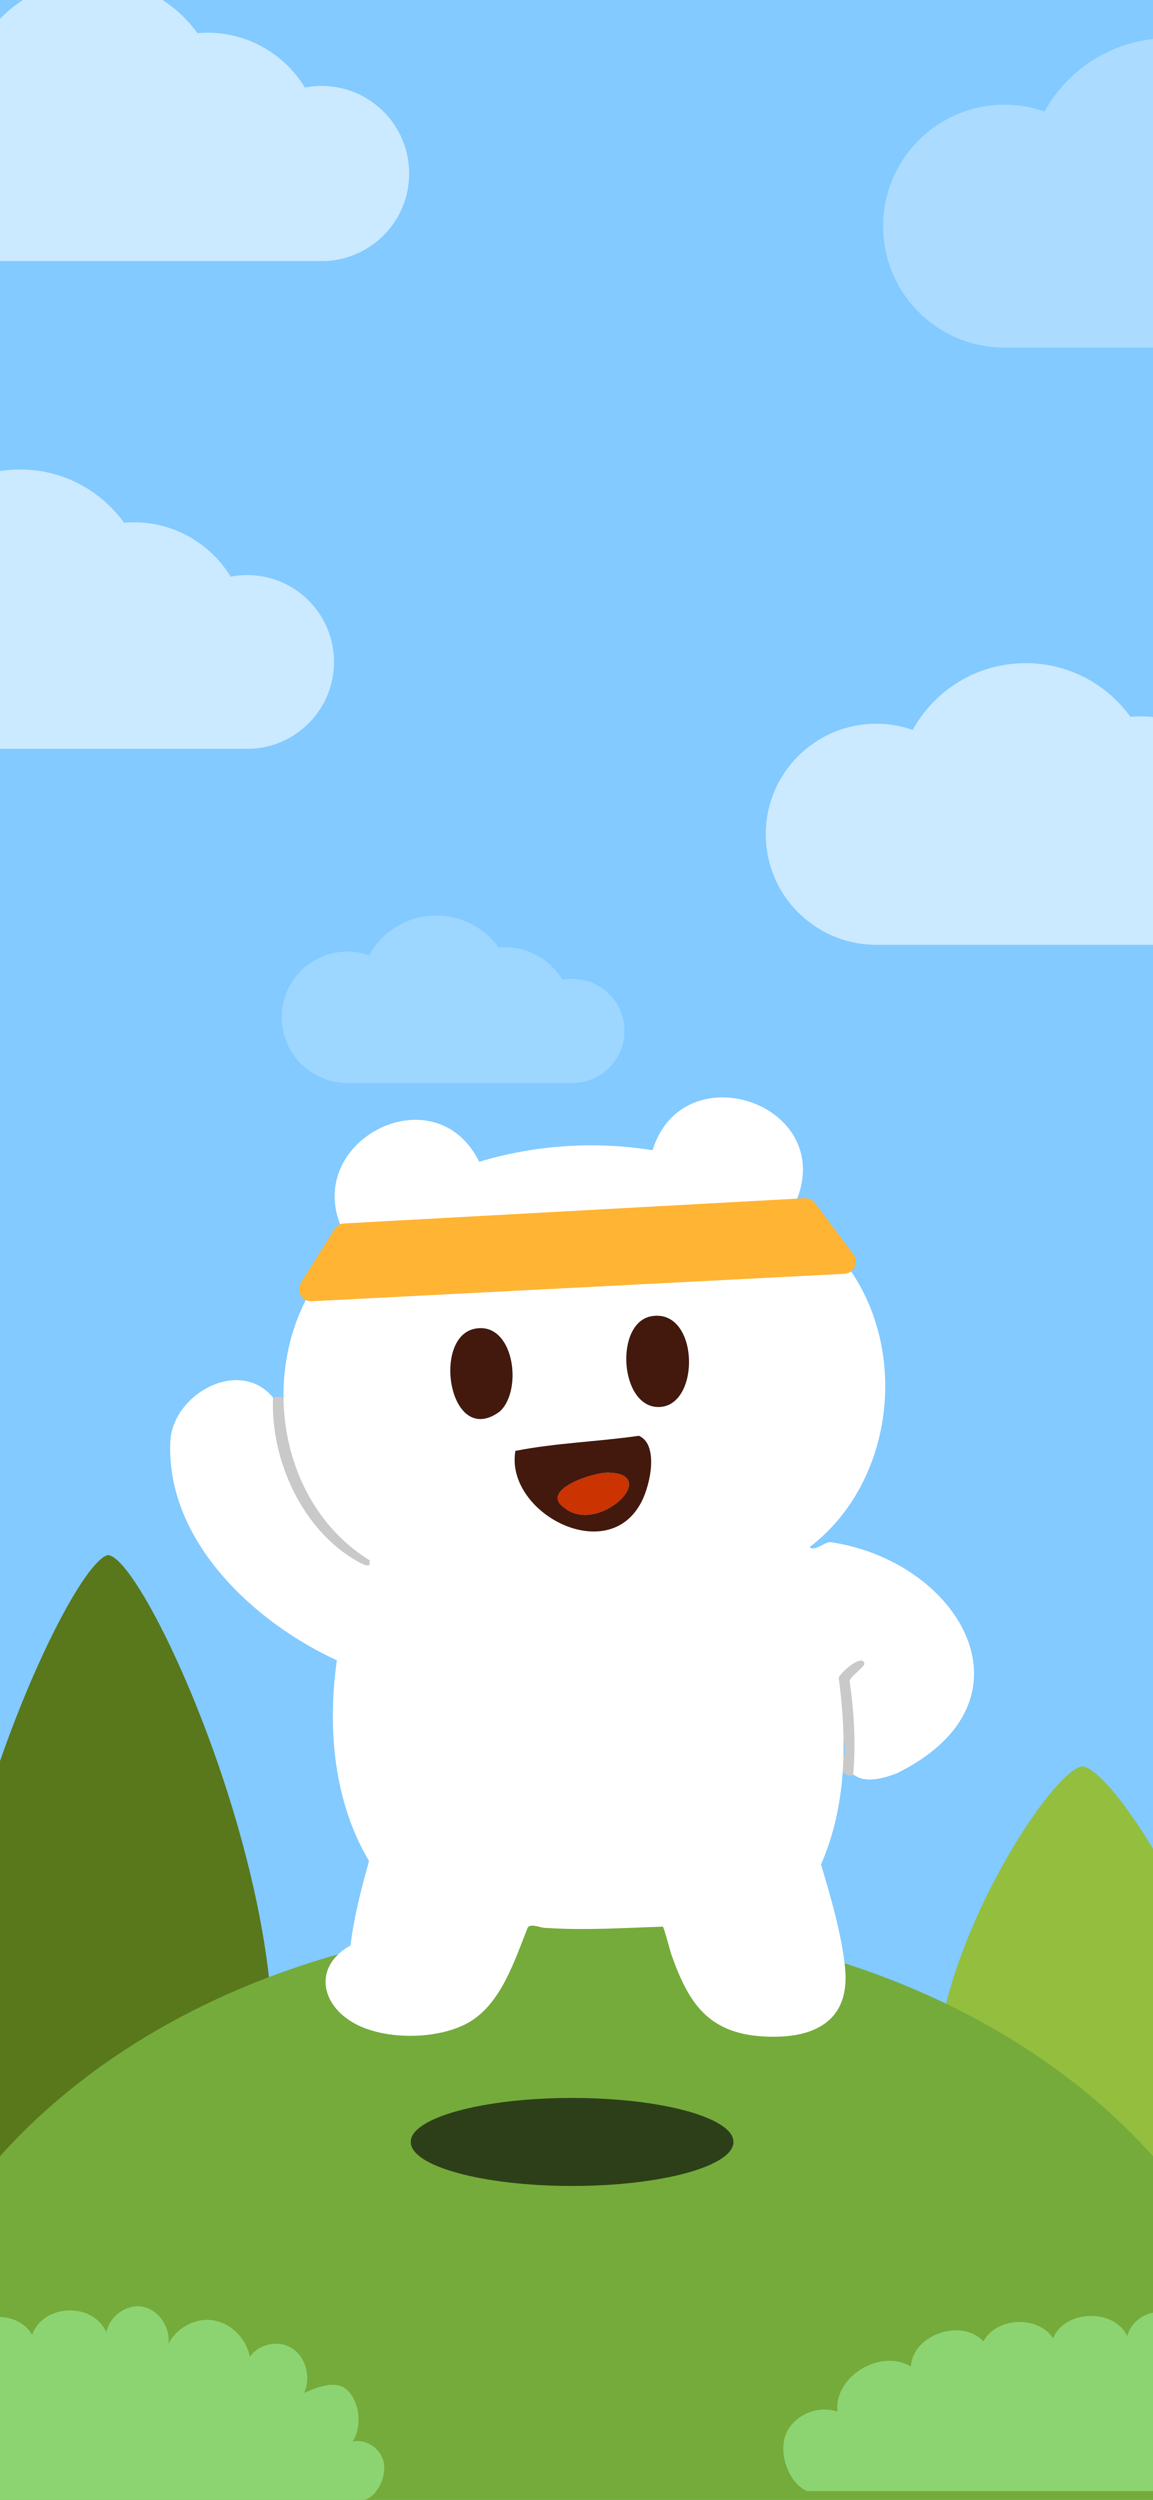 <svg width="393" height="852" viewBox="0 0 393 852" fill="none" xmlns="http://www.w3.org/2000/svg">
<g clip-path="url(#clip0_466_294)">
<rect width="393" height="852" fill="#82CAFF"/>
<path d="M369.271 602C369.271 602 369.109 602 369 602C368.891 602 368.837 602 368.729 602C351.516 605.258 265.999 751.641 368.729 752.184C368.729 752.184 368.891 752.184 369 752.184C369.109 752.184 369.163 752.184 369.271 752.184C472.001 751.641 386.484 605.258 369.271 602.054V602Z" fill="#94BE3E"/>
<path d="M6.881 160C21.455 160 34.356 167.153 42.272 178.139C43.379 178.043 44.499 177.992 45.631 177.992C59.599 177.992 71.833 185.409 78.613 196.519C80.436 196.168 82.318 195.982 84.243 195.982C100.6 195.983 113.859 209.242 113.859 225.599C113.859 241.955 100.6 255.215 84.243 255.215V255.216H-43.634L-44.598 255.203C-64.789 254.692 -81 238.164 -81 217.85C-81 197.213 -64.271 180.483 -43.634 180.482C-39.316 180.482 -35.17 181.217 -31.312 182.564C-23.89 169.113 -9.569 160 6.881 160Z" fill="white" fill-opacity="0.58"/>
<path d="M148.703 312C157.443 312 165.18 316.29 169.927 322.878C170.591 322.821 171.263 322.79 171.942 322.79C180.319 322.79 187.657 327.238 191.723 333.9C192.815 333.69 193.944 333.579 195.098 333.579C204.907 333.579 212.859 341.532 212.859 351.341C212.859 360.997 205.154 368.852 195.557 369.096L195.098 369.102H118.409L117.831 369.095C105.722 368.788 96 358.876 96 346.693C96 334.317 106.033 324.284 118.409 324.284C120.998 324.284 123.484 324.724 125.798 325.531C130.249 317.464 138.838 312 148.703 312Z" fill="white" fill-opacity="0.22"/>
<path d="M349.605 226C364.3 226 377.308 233.212 385.288 244.288C386.404 244.192 387.534 244.141 388.675 244.141C402.757 244.141 415.093 251.618 421.929 262.819C423.767 262.466 425.664 262.279 427.605 262.279C444.097 262.28 457.466 275.648 457.466 292.14C457.466 308.631 444.097 322 427.605 322V322.001H298.675L297.702 321.988C277.344 321.473 261 304.808 261 284.326C261 263.519 277.868 246.651 298.675 246.651C303.028 246.651 307.207 247.392 311.097 248.75C318.58 235.187 333.02 226 349.605 226Z" fill="white" fill-opacity="0.58"/>
<path d="M31.605 -7C46.3 -7 59.308 0.212 67.288 11.288C68.404 11.192 69.534 11.141 70.675 11.141C84.757 11.141 97.093 18.618 103.929 29.819C105.767 29.466 107.664 29.279 109.605 29.279C126.097 29.279 139.466 42.648 139.466 59.14C139.466 75.631 126.097 89 109.605 89V89.001H-19.325L-20.298 88.988C-40.656 88.472 -57 71.808 -57 51.326C-57 30.519 -40.132 13.651 -19.325 13.651C-14.973 13.651 -10.793 14.392 -6.903 15.75C0.58 2.187 15.02 -7 31.605 -7Z" fill="white" fill-opacity="0.58"/>
<path d="M37.304 530C37.304 530 37.122 530 37 530C36.879 530 36.818 530 36.696 530C17.419 535.102 -78.361 764.334 36.696 765.184C36.696 765.184 36.879 765.184 37 765.184C37.122 765.184 37.182 765.184 37.304 765.184C152.361 764.334 56.581 535.102 37.304 530.085V530Z" fill="#59771B"/>
<path d="M398.352 13C414.496 13 428.788 20.924 437.557 33.093C438.783 32.987 440.024 32.931 441.278 32.931C456.751 32.931 470.305 41.147 477.815 53.454C479.834 53.066 481.919 52.86 484.051 52.86C502.17 52.86 516.859 67.549 516.859 85.668C516.859 103.787 502.17 118.477 484.051 118.477V118.478H342.394L341.325 118.464C318.958 117.897 301 99.588 301 77.084C301 54.223 319.533 35.69 342.394 35.69C347.176 35.69 351.768 36.504 356.042 37.996C364.264 23.095 380.128 13 398.352 13Z" fill="white" fill-opacity="0.33"/>
<ellipse cx="196.5" cy="841.5" rx="239.5" ry="186.5" fill="#75AB3B"/>
<g filter="url(#filter0_f_466_294)">
<ellipse cx="195" cy="730" rx="55" ry="15" fill="#090909" fill-opacity="0.66"/>
</g>
<path d="M294.98 566.673C293.033 566.878 291.157 567.471 289.434 568.332C288.983 568.557 287.138 570.089 287.088 570.512C286.904 572.071 286.448 573.504 286.448 575.158C286.448 577.355 286.963 580.025 287.846 582.042C288.658 583.899 289.395 585.889 290.074 587.79C290.779 589.764 291.508 591.688 291.768 593.774C291.948 595.212 292.395 601.227 290.287 601.227" stroke="#C9C9C9" stroke-width="8" stroke-linecap="round"/>
<path d="M95 480C95.177 487.592 96.99 494.76 99.785 501.803C101.278 505.567 103.172 509.11 105.415 512.485C107.202 515.175 109.039 517.925 111.149 520.376C114.827 524.649 119.621 527.809 123.898 531.446C125.262 532.606 126.522 534.019 128 535" stroke="#C9C9C9" stroke-width="8" stroke-linecap="round"/>
<path d="M271.309 409.549C276.113 408.376 287.146 424.253 289.375 427.872C290.642 431.684 288.92 430.126 288.833 431.527C310.11 460.59 304.552 505.473 275.979 527.258C277.788 528.934 280.981 525.42 283.165 525.583C327.37 532.185 355.296 579.987 305.615 604.381C301.266 606.068 294.606 607.971 290.823 604.638C291.763 594.025 291.068 583.349 289.597 572.818C289.819 571.464 294.792 567.944 294.635 567.01C294.034 563.38 286.486 569.935 285.879 571.803C288.687 593.255 288.681 615.174 279.837 635.447C283.147 646.444 286.725 658.685 287.992 670.138C290.088 689.057 277.234 695.034 260.195 694.042C241.311 692.944 234.645 682.554 228.872 666.215C228.393 664.861 226.333 656.916 225.93 656.625C213.216 657.016 199.242 657.956 186.277 657.051C184.45 657.249 181.158 655.329 179.891 656.899C175.373 668.194 170.75 683.161 159.49 689.424C149.158 695.168 131.371 695.338 120.969 689.675C109.114 683.219 106.808 670.085 119.469 663.028C120.66 653.268 123.129 643.712 125.785 634.274C113.76 614.024 111.548 589.064 114.817 565.855C86.547 552.861 56.899 525.285 58.032 491.843C58.335 475.324 81.497 462.318 93.061 476.299C92.15 497.342 102.879 521.427 121.751 532.057C122.604 532.535 125.073 533.995 125.913 533.341L126.059 531.823C96.569 513.581 89.057 472.58 104.35 442.81C104.327 442.051 103.212 441.502 102.961 440.697C102.401 438.911 106.049 433.435 107.164 431.62C109.324 428.76 113.521 420.214 117.198 420.056C101.659 389.568 147.984 364.952 163.348 395.954C182.255 390.204 202.896 388.85 222.416 392.008C232.888 358.368 285.365 376.271 271.303 409.549H271.309ZM222.176 448.566C209.416 450.609 211.121 479.521 224.418 479.521C238.935 479.521 238.398 445.962 222.176 448.566ZM170.382 481.021C178.443 473.567 175.069 449.879 161.539 452.914C147.068 456.318 153.366 493.665 170.382 481.021ZM175.671 494.482C172.157 515.158 204.939 530.352 216.917 509.851C220.122 504.866 225.101 492.666 217.787 489.339C203.871 491.341 189.283 491.791 175.671 494.482Z" fill="white"/>
<path d="M222.176 448.566C238.398 445.968 238.935 479.521 224.418 479.521C211.121 479.521 209.416 450.609 222.176 448.566Z" fill="#42190C"/>
<path d="M170.382 481.021C153.366 493.676 147.074 456.312 161.544 452.914C175.069 449.879 178.443 473.567 170.382 481.021Z" fill="#42190C"/>
<path d="M175.671 494.482C189.289 491.785 203.871 491.335 217.787 489.339C225.101 492.666 221.199 508.015 218 513C206.022 533.506 172.151 515.157 175.671 494.482ZM207.42 501.889C202.686 501.621 183.463 507.762 192.43 513.926C203.982 523.19 225.545 502.321 207.42 501.889Z" fill="#42190C"/>
<path d="M207.42 501.889C225.55 502.327 203.97 523.19 192.43 513.926C183.469 507.768 202.668 501.627 207.42 501.889Z" fill="#CB3300"/>
<path d="M274.267 408.363L117.292 416.964C115.952 417.037 114.732 417.757 114.02 418.895L102.579 437.172C100.807 440.002 102.955 443.654 106.289 443.482L287.803 434.126C291.099 433.956 292.871 430.178 290.895 427.534L277.797 410.013C276.971 408.907 275.645 408.288 274.267 408.363Z" fill="#FFB433"/>
<path d="M-72.888 852.195C-79.346 849.183 -82.759 837.941 -80.082 831.014C-77.439 824.088 -69.174 820.24 -62.549 822.816C-63.887 809.934 -47.96 799.327 -37.52 806.119C-36.951 794.341 -20.288 788.084 -12.792 796.817C-8.409 787.783 5.879 787.113 10.965 795.713C14.746 785.072 31.811 784.537 36.228 794.876C37.433 789.255 43.188 785.173 48.575 786.143C53.962 787.147 58.078 793.036 57.409 798.758C60.353 793.17 66.744 789.824 72.734 790.794C78.723 791.764 83.91 796.917 85.148 803.208C88.427 798.657 95.119 797.386 99.703 800.431C104.288 803.476 106.094 810.402 103.618 815.522C108.872 813.213 115.43 810.77 119.111 815.354C122.791 819.939 123.26 827.066 120.215 832.152C124.799 831.048 129.919 834.528 130.856 839.413C131.759 844.298 128.313 851.325 123.661 852.161H-72.888V852.195Z" fill="#8CD472"/>
<path d="M275.112 849C268.654 846.225 265.241 835.864 267.918 829.482C270.561 823.099 278.826 819.553 285.451 821.927C284.113 810.055 300.04 800.281 310.48 806.54C311.049 795.686 327.713 789.92 335.208 797.968C339.591 789.643 353.879 789.026 358.965 796.951C362.746 787.145 379.811 786.652 384.228 796.18C385.433 790.999 391.188 787.238 396.575 788.132C401.962 789.057 406.078 794.484 405.409 799.757C408.353 794.607 414.744 791.524 420.734 792.418C426.723 793.312 431.91 798.061 433.148 803.858C436.427 799.664 443.119 798.492 447.703 801.298C452.288 804.104 454.094 810.487 451.618 815.205C456.872 813.077 463.43 810.826 467.111 815.051C470.791 819.275 471.26 825.843 468.215 830.53C472.799 829.512 477.919 832.719 478.856 837.221C479.759 841.723 476.313 848.198 471.661 848.969H275.112V849Z" fill="#8CD472"/>
</g>
<defs>
<filter id="filter0_f_466_294" x="40" y="615" width="310" height="230" filterUnits="userSpaceOnUse" color-interpolation-filters="sRGB">
<feFlood flood-opacity="0" result="BackgroundImageFix"/>
<feBlend mode="normal" in="SourceGraphic" in2="BackgroundImageFix" result="shape"/>
<feGaussianBlur stdDeviation="50" result="effect1_foregroundBlur_466_294"/>
</filter>
<clipPath id="clip0_466_294">
<rect width="393" height="852" fill="white"/>
</clipPath>
</defs>
</svg>
